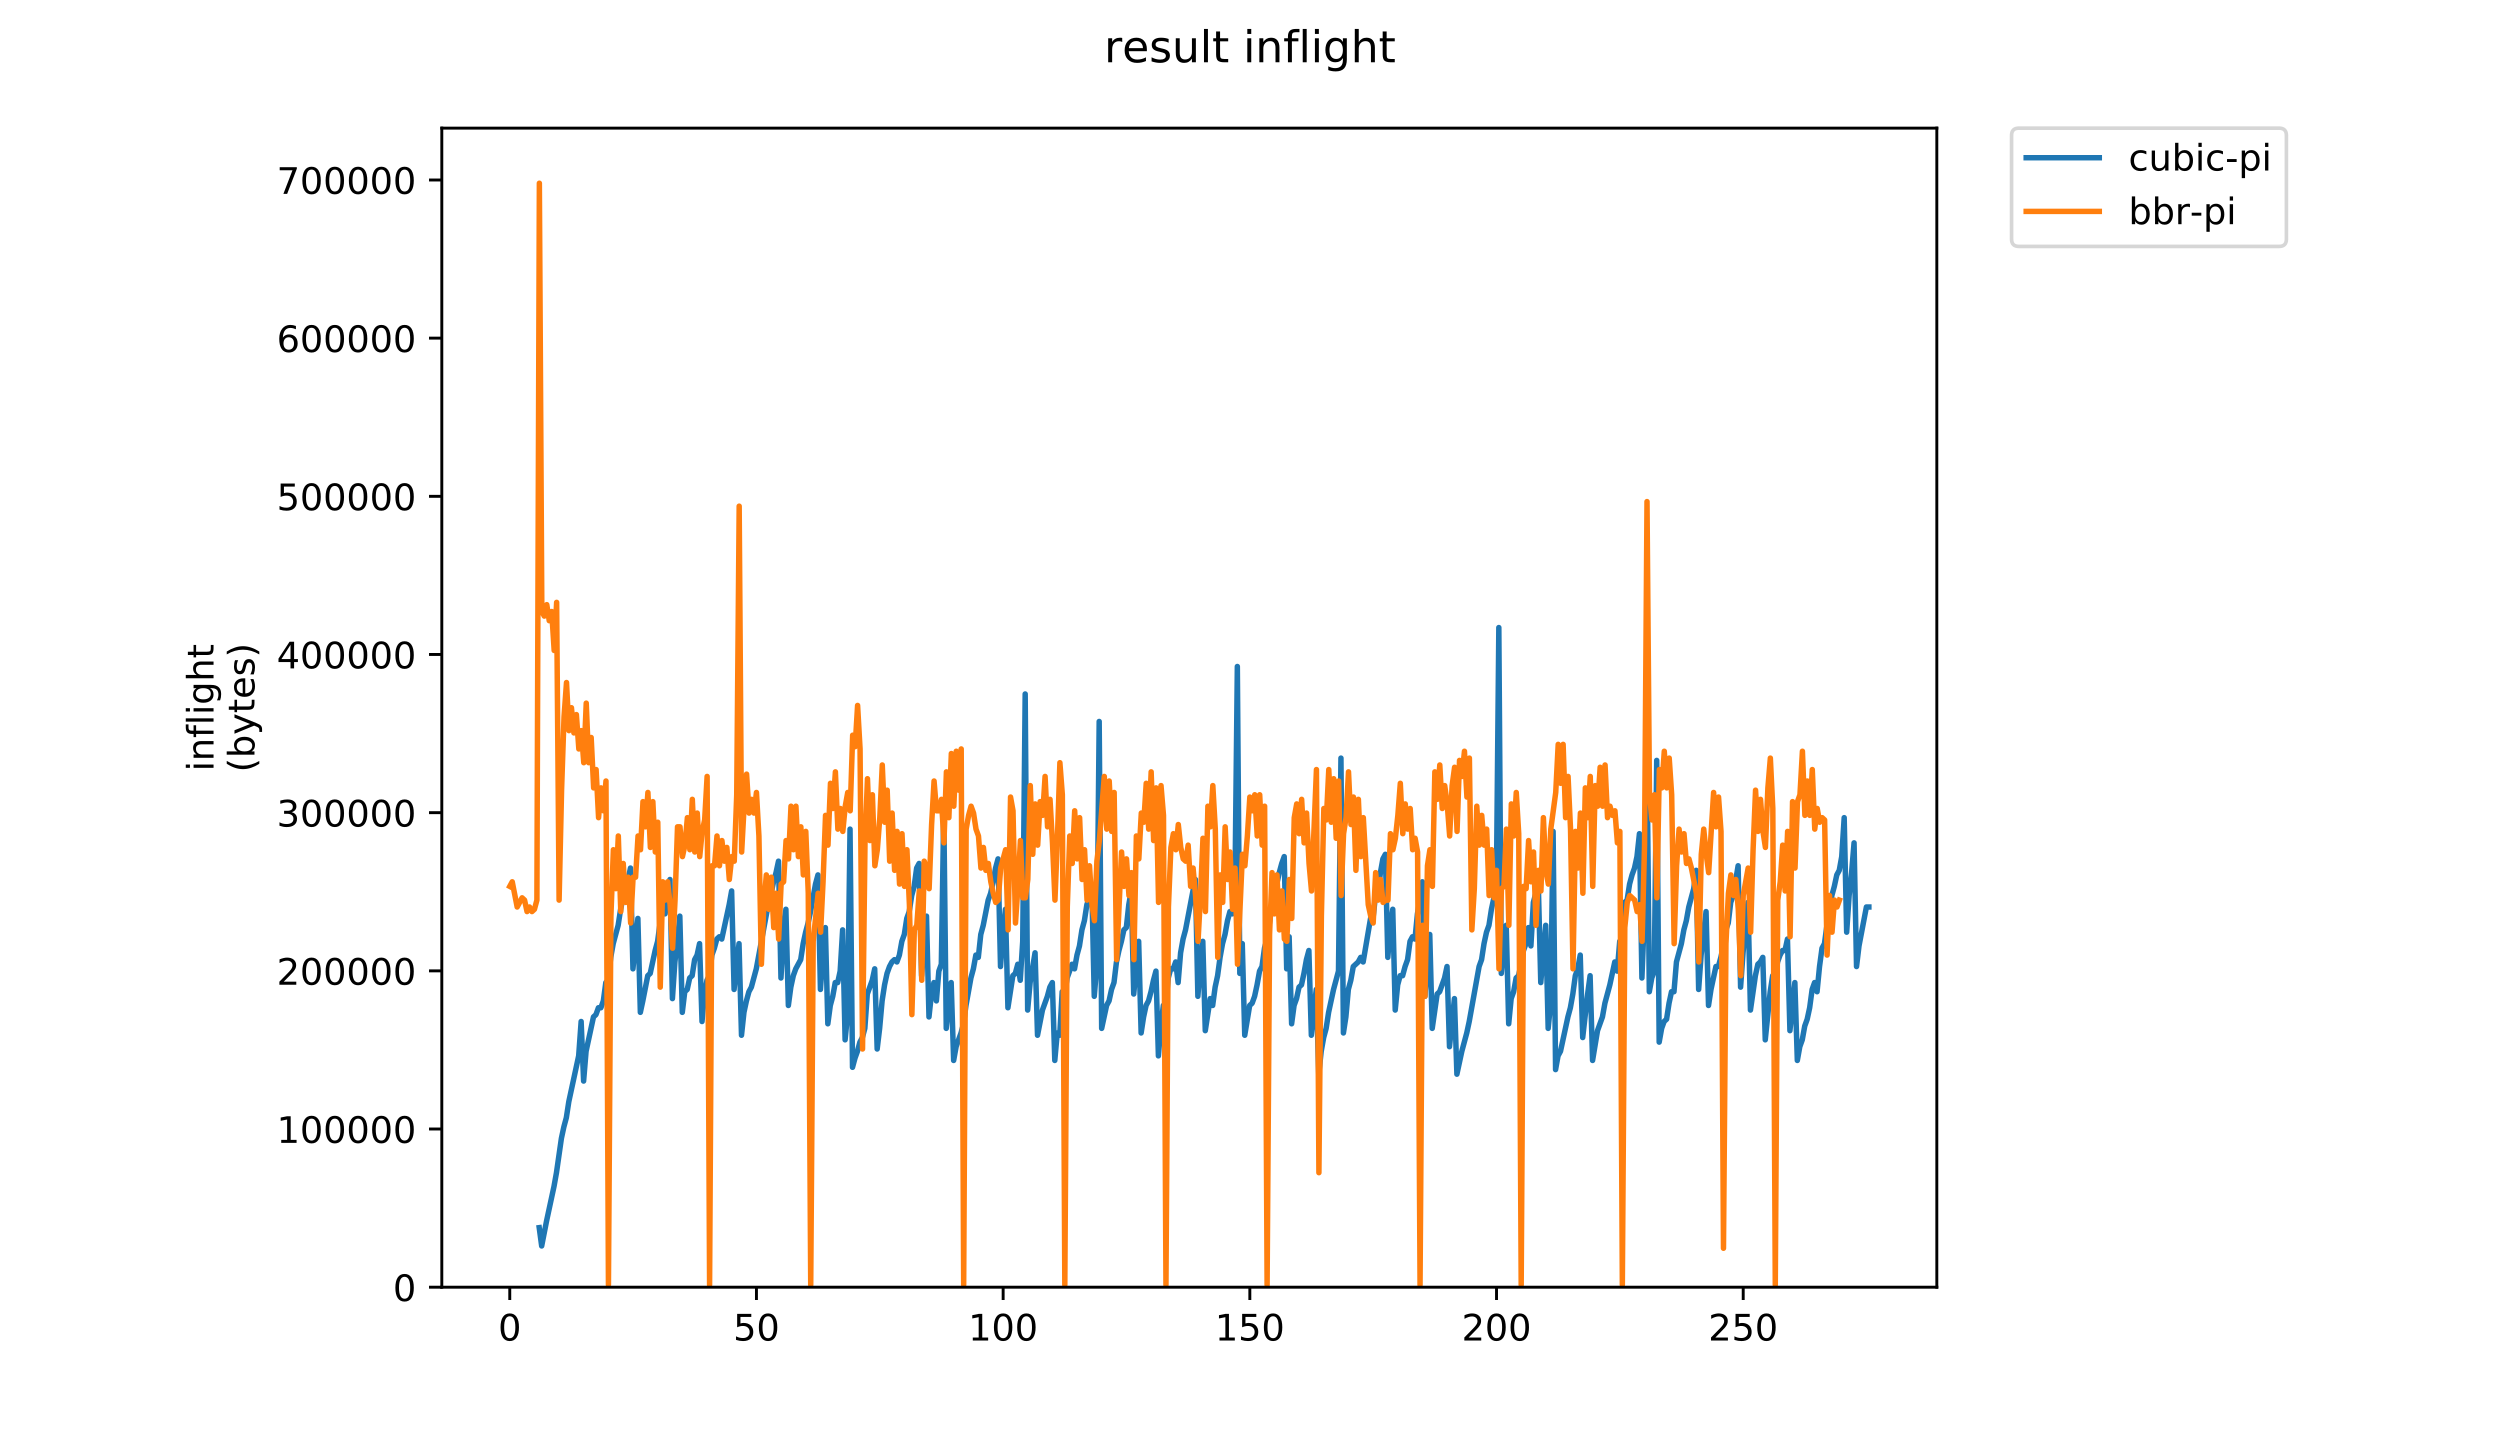 <?xml version="1.0" encoding="utf-8" standalone="no"?>
<!DOCTYPE svg PUBLIC "-//W3C//DTD SVG 1.1//EN"
  "http://www.w3.org/Graphics/SVG/1.1/DTD/svg11.dtd">
<!-- Created with matplotlib (https://matplotlib.org/) -->
<svg height="396pt" version="1.1" viewBox="0 0 684 396" width="684pt" xmlns="http://www.w3.org/2000/svg" xmlns:xlink="http://www.w3.org/1999/xlink">
 <defs>
  <style type="text/css">
*{stroke-linecap:butt;stroke-linejoin:round;}
  </style>
 </defs>
 <g id="figure_1">
  <g id="patch_1">
   <path d="M 0 396 
L 684 396 
L 684 0 
L 0 0 
z
" style="fill:#ffffff;"/>
  </g>
  <g id="axes_1">
   <g id="patch_2">
    <path d="M 120.879 352.174 
L 529.913 352.174 
L 529.913 35.062 
L 120.879 35.062 
z
" style="fill:#ffffff;"/>
   </g>
   <g id="matplotlib.axis_1">
    <g id="xtick_1">
     <g id="line2d_1">
      <defs>
       <path d="M 0 0 
L 0 3.5 
" id="m67fc8885af" style="stroke:#000000;stroke-width:0.8;"/>
      </defs>
      <g>
       <use style="stroke:#000000;stroke-width:0.8;" x="139.471" xlink:href="#m67fc8885af" y="352.174"/>
      </g>
     </g>
     <g id="text_1">
      <!-- 0 -->
      <defs>
       <path d="M 31.781 66.406 
Q 24.172 66.406 20.328 58.906 
Q 16.5 51.422 16.5 36.375 
Q 16.5 21.391 20.328 13.891 
Q 24.172 6.391 31.781 6.391 
Q 39.453 6.391 43.281 13.891 
Q 47.125 21.391 47.125 36.375 
Q 47.125 51.422 43.281 58.906 
Q 39.453 66.406 31.781 66.406 
z
M 31.781 74.219 
Q 44.047 74.219 50.516 64.516 
Q 56.984 54.828 56.984 36.375 
Q 56.984 17.969 50.516 8.266 
Q 44.047 -1.422 31.781 -1.422 
Q 19.531 -1.422 13.062 8.266 
Q 6.594 17.969 6.594 36.375 
Q 6.594 54.828 13.062 64.516 
Q 19.531 74.219 31.781 74.219 
z
" id="DejaVuSans-48"/>
      </defs>
      <g transform="translate(136.29 366.773)scale(0.1 -0.1)">
       <use xlink:href="#DejaVuSans-48"/>
      </g>
     </g>
    </g>
    <g id="xtick_2">
     <g id="line2d_2">
      <g>
       <use style="stroke:#000000;stroke-width:0.8;" x="206.965" xlink:href="#m67fc8885af" y="352.174"/>
      </g>
     </g>
     <g id="text_2">
      <!-- 50 -->
      <defs>
       <path d="M 10.797 72.906 
L 49.516 72.906 
L 49.516 64.594 
L 19.828 64.594 
L 19.828 46.734 
Q 21.969 47.469 24.109 47.828 
Q 26.266 48.188 28.422 48.188 
Q 40.625 48.188 47.75 41.5 
Q 54.891 34.812 54.891 23.391 
Q 54.891 11.625 47.562 5.094 
Q 40.234 -1.422 26.906 -1.422 
Q 22.312 -1.422 17.547 -0.641 
Q 12.797 0.141 7.719 1.703 
L 7.719 11.625 
Q 12.109 9.234 16.797 8.062 
Q 21.484 6.891 26.703 6.891 
Q 35.156 6.891 40.078 11.328 
Q 45.016 15.766 45.016 23.391 
Q 45.016 31 40.078 35.438 
Q 35.156 39.891 26.703 39.891 
Q 22.75 39.891 18.812 39.016 
Q 14.891 38.141 10.797 36.281 
z
" id="DejaVuSans-53"/>
      </defs>
      <g transform="translate(200.603 366.773)scale(0.1 -0.1)">
       <use xlink:href="#DejaVuSans-53"/>
       <use x="63.623" xlink:href="#DejaVuSans-48"/>
      </g>
     </g>
    </g>
    <g id="xtick_3">
     <g id="line2d_3">
      <g>
       <use style="stroke:#000000;stroke-width:0.8;" x="274.46" xlink:href="#m67fc8885af" y="352.174"/>
      </g>
     </g>
     <g id="text_3">
      <!-- 100 -->
      <defs>
       <path d="M 12.406 8.297 
L 28.516 8.297 
L 28.516 63.922 
L 10.984 60.406 
L 10.984 69.391 
L 28.422 72.906 
L 38.281 72.906 
L 38.281 8.297 
L 54.391 8.297 
L 54.391 0 
L 12.406 0 
z
" id="DejaVuSans-49"/>
      </defs>
      <g transform="translate(264.916 366.773)scale(0.1 -0.1)">
       <use xlink:href="#DejaVuSans-49"/>
       <use x="63.623" xlink:href="#DejaVuSans-48"/>
       <use x="127.246" xlink:href="#DejaVuSans-48"/>
      </g>
     </g>
    </g>
    <g id="xtick_4">
     <g id="line2d_4">
      <g>
       <use style="stroke:#000000;stroke-width:0.8;" x="341.954" xlink:href="#m67fc8885af" y="352.174"/>
      </g>
     </g>
     <g id="text_4">
      <!-- 150 -->
      <g transform="translate(332.41 366.773)scale(0.1 -0.1)">
       <use xlink:href="#DejaVuSans-49"/>
       <use x="63.623" xlink:href="#DejaVuSans-53"/>
       <use x="127.246" xlink:href="#DejaVuSans-48"/>
      </g>
     </g>
    </g>
    <g id="xtick_5">
     <g id="line2d_5">
      <g>
       <use style="stroke:#000000;stroke-width:0.8;" x="409.449" xlink:href="#m67fc8885af" y="352.174"/>
      </g>
     </g>
     <g id="text_5">
      <!-- 200 -->
      <defs>
       <path d="M 19.188 8.297 
L 53.609 8.297 
L 53.609 0 
L 7.328 0 
L 7.328 8.297 
Q 12.938 14.109 22.625 23.891 
Q 32.328 33.688 34.812 36.531 
Q 39.547 41.844 41.422 45.531 
Q 43.312 49.219 43.312 52.781 
Q 43.312 58.594 39.234 62.25 
Q 35.156 65.922 28.609 65.922 
Q 23.969 65.922 18.812 64.312 
Q 13.672 62.703 7.812 59.422 
L 7.812 69.391 
Q 13.766 71.781 18.938 73 
Q 24.125 74.219 28.422 74.219 
Q 39.75 74.219 46.484 68.547 
Q 53.219 62.891 53.219 53.422 
Q 53.219 48.922 51.531 44.891 
Q 49.859 40.875 45.406 35.406 
Q 44.188 33.984 37.641 27.219 
Q 31.109 20.453 19.188 8.297 
z
" id="DejaVuSans-50"/>
      </defs>
      <g transform="translate(399.905 366.773)scale(0.1 -0.1)">
       <use xlink:href="#DejaVuSans-50"/>
       <use x="63.623" xlink:href="#DejaVuSans-48"/>
       <use x="127.246" xlink:href="#DejaVuSans-48"/>
      </g>
     </g>
    </g>
    <g id="xtick_6">
     <g id="line2d_6">
      <g>
       <use style="stroke:#000000;stroke-width:0.8;" x="476.943" xlink:href="#m67fc8885af" y="352.174"/>
      </g>
     </g>
     <g id="text_6">
      <!-- 250 -->
      <g transform="translate(467.399 366.773)scale(0.1 -0.1)">
       <use xlink:href="#DejaVuSans-50"/>
       <use x="63.623" xlink:href="#DejaVuSans-53"/>
       <use x="127.246" xlink:href="#DejaVuSans-48"/>
      </g>
     </g>
    </g>
   </g>
   <g id="matplotlib.axis_2">
    <g id="ytick_1">
     <g id="line2d_7">
      <defs>
       <path d="M 0 0 
L -3.5 0 
" id="m540db41d0c" style="stroke:#000000;stroke-width:0.8;"/>
      </defs>
      <g>
       <use style="stroke:#000000;stroke-width:0.8;" x="120.879" xlink:href="#m540db41d0c" y="352.174"/>
      </g>
     </g>
     <g id="text_7">
      <!-- 0 -->
      <g transform="translate(107.516 355.973)scale(0.1 -0.1)">
       <use xlink:href="#DejaVuSans-48"/>
      </g>
     </g>
    </g>
    <g id="ytick_2">
     <g id="line2d_8">
      <g>
       <use style="stroke:#000000;stroke-width:0.8;" x="120.879" xlink:href="#m540db41d0c" y="308.898"/>
      </g>
     </g>
     <g id="text_8">
      <!-- 100000 -->
      <g transform="translate(75.704 312.697)scale(0.1 -0.1)">
       <use xlink:href="#DejaVuSans-49"/>
       <use x="63.623" xlink:href="#DejaVuSans-48"/>
       <use x="127.246" xlink:href="#DejaVuSans-48"/>
       <use x="190.869" xlink:href="#DejaVuSans-48"/>
       <use x="254.492" xlink:href="#DejaVuSans-48"/>
       <use x="318.115" xlink:href="#DejaVuSans-48"/>
      </g>
     </g>
    </g>
    <g id="ytick_3">
     <g id="line2d_9">
      <g>
       <use style="stroke:#000000;stroke-width:0.8;" x="120.879" xlink:href="#m540db41d0c" y="265.622"/>
      </g>
     </g>
     <g id="text_9">
      <!-- 200000 -->
      <g transform="translate(75.704 269.421)scale(0.1 -0.1)">
       <use xlink:href="#DejaVuSans-50"/>
       <use x="63.623" xlink:href="#DejaVuSans-48"/>
       <use x="127.246" xlink:href="#DejaVuSans-48"/>
       <use x="190.869" xlink:href="#DejaVuSans-48"/>
       <use x="254.492" xlink:href="#DejaVuSans-48"/>
       <use x="318.115" xlink:href="#DejaVuSans-48"/>
      </g>
     </g>
    </g>
    <g id="ytick_4">
     <g id="line2d_10">
      <g>
       <use style="stroke:#000000;stroke-width:0.8;" x="120.879" xlink:href="#m540db41d0c" y="222.345"/>
      </g>
     </g>
     <g id="text_10">
      <!-- 300000 -->
      <defs>
       <path d="M 40.578 39.312 
Q 47.656 37.797 51.625 33 
Q 55.609 28.219 55.609 21.188 
Q 55.609 10.406 48.188 4.484 
Q 40.766 -1.422 27.094 -1.422 
Q 22.516 -1.422 17.656 -0.516 
Q 12.797 0.391 7.625 2.203 
L 7.625 11.719 
Q 11.719 9.328 16.594 8.109 
Q 21.484 6.891 26.812 6.891 
Q 36.078 6.891 40.938 10.547 
Q 45.797 14.203 45.797 21.188 
Q 45.797 27.641 41.281 31.266 
Q 36.766 34.906 28.719 34.906 
L 20.219 34.906 
L 20.219 43.016 
L 29.109 43.016 
Q 36.375 43.016 40.234 45.922 
Q 44.094 48.828 44.094 54.297 
Q 44.094 59.906 40.109 62.906 
Q 36.141 65.922 28.719 65.922 
Q 24.656 65.922 20.016 65.031 
Q 15.375 64.156 9.812 62.312 
L 9.812 71.094 
Q 15.438 72.656 20.344 73.438 
Q 25.25 74.219 29.594 74.219 
Q 40.828 74.219 47.359 69.109 
Q 53.906 64.016 53.906 55.328 
Q 53.906 49.266 50.438 45.094 
Q 46.969 40.922 40.578 39.312 
z
" id="DejaVuSans-51"/>
      </defs>
      <g transform="translate(75.704 226.144)scale(0.1 -0.1)">
       <use xlink:href="#DejaVuSans-51"/>
       <use x="63.623" xlink:href="#DejaVuSans-48"/>
       <use x="127.246" xlink:href="#DejaVuSans-48"/>
       <use x="190.869" xlink:href="#DejaVuSans-48"/>
       <use x="254.492" xlink:href="#DejaVuSans-48"/>
       <use x="318.115" xlink:href="#DejaVuSans-48"/>
      </g>
     </g>
    </g>
    <g id="ytick_5">
     <g id="line2d_11">
      <g>
       <use style="stroke:#000000;stroke-width:0.8;" x="120.879" xlink:href="#m540db41d0c" y="179.069"/>
      </g>
     </g>
     <g id="text_11">
      <!-- 400000 -->
      <defs>
       <path d="M 37.797 64.312 
L 12.891 25.391 
L 37.797 25.391 
z
M 35.203 72.906 
L 47.609 72.906 
L 47.609 25.391 
L 58.016 25.391 
L 58.016 17.188 
L 47.609 17.188 
L 47.609 0 
L 37.797 0 
L 37.797 17.188 
L 4.891 17.188 
L 4.891 26.703 
z
" id="DejaVuSans-52"/>
      </defs>
      <g transform="translate(75.704 182.868)scale(0.1 -0.1)">
       <use xlink:href="#DejaVuSans-52"/>
       <use x="63.623" xlink:href="#DejaVuSans-48"/>
       <use x="127.246" xlink:href="#DejaVuSans-48"/>
       <use x="190.869" xlink:href="#DejaVuSans-48"/>
       <use x="254.492" xlink:href="#DejaVuSans-48"/>
       <use x="318.115" xlink:href="#DejaVuSans-48"/>
      </g>
     </g>
    </g>
    <g id="ytick_6">
     <g id="line2d_12">
      <g>
       <use style="stroke:#000000;stroke-width:0.8;" x="120.879" xlink:href="#m540db41d0c" y="135.793"/>
      </g>
     </g>
     <g id="text_12">
      <!-- 500000 -->
      <g transform="translate(75.704 139.592)scale(0.1 -0.1)">
       <use xlink:href="#DejaVuSans-53"/>
       <use x="63.623" xlink:href="#DejaVuSans-48"/>
       <use x="127.246" xlink:href="#DejaVuSans-48"/>
       <use x="190.869" xlink:href="#DejaVuSans-48"/>
       <use x="254.492" xlink:href="#DejaVuSans-48"/>
       <use x="318.115" xlink:href="#DejaVuSans-48"/>
      </g>
     </g>
    </g>
    <g id="ytick_7">
     <g id="line2d_13">
      <g>
       <use style="stroke:#000000;stroke-width:0.8;" x="120.879" xlink:href="#m540db41d0c" y="92.516"/>
      </g>
     </g>
     <g id="text_13">
      <!-- 600000 -->
      <defs>
       <path d="M 33.016 40.375 
Q 26.375 40.375 22.484 35.828 
Q 18.609 31.297 18.609 23.391 
Q 18.609 15.531 22.484 10.953 
Q 26.375 6.391 33.016 6.391 
Q 39.656 6.391 43.531 10.953 
Q 47.406 15.531 47.406 23.391 
Q 47.406 31.297 43.531 35.828 
Q 39.656 40.375 33.016 40.375 
z
M 52.594 71.297 
L 52.594 62.312 
Q 48.875 64.062 45.094 64.984 
Q 41.312 65.922 37.594 65.922 
Q 27.828 65.922 22.672 59.328 
Q 17.531 52.734 16.797 39.406 
Q 19.672 43.656 24.016 45.922 
Q 28.375 48.188 33.594 48.188 
Q 44.578 48.188 50.953 41.516 
Q 57.328 34.859 57.328 23.391 
Q 57.328 12.156 50.688 5.359 
Q 44.047 -1.422 33.016 -1.422 
Q 20.359 -1.422 13.672 8.266 
Q 6.984 17.969 6.984 36.375 
Q 6.984 53.656 15.188 63.938 
Q 23.391 74.219 37.203 74.219 
Q 40.922 74.219 44.703 73.484 
Q 48.484 72.75 52.594 71.297 
z
" id="DejaVuSans-54"/>
      </defs>
      <g transform="translate(75.704 96.316)scale(0.1 -0.1)">
       <use xlink:href="#DejaVuSans-54"/>
       <use x="63.623" xlink:href="#DejaVuSans-48"/>
       <use x="127.246" xlink:href="#DejaVuSans-48"/>
       <use x="190.869" xlink:href="#DejaVuSans-48"/>
       <use x="254.492" xlink:href="#DejaVuSans-48"/>
       <use x="318.115" xlink:href="#DejaVuSans-48"/>
      </g>
     </g>
    </g>
    <g id="ytick_8">
     <g id="line2d_14">
      <g>
       <use style="stroke:#000000;stroke-width:0.8;" x="120.879" xlink:href="#m540db41d0c" y="49.24"/>
      </g>
     </g>
     <g id="text_14">
      <!-- 700000 -->
      <defs>
       <path d="M 8.203 72.906 
L 55.078 72.906 
L 55.078 68.703 
L 28.609 0 
L 18.312 0 
L 43.219 64.594 
L 8.203 64.594 
z
" id="DejaVuSans-55"/>
      </defs>
      <g transform="translate(75.704 53.039)scale(0.1 -0.1)">
       <use xlink:href="#DejaVuSans-55"/>
       <use x="63.623" xlink:href="#DejaVuSans-48"/>
       <use x="127.246" xlink:href="#DejaVuSans-48"/>
       <use x="190.869" xlink:href="#DejaVuSans-48"/>
       <use x="254.492" xlink:href="#DejaVuSans-48"/>
       <use x="318.115" xlink:href="#DejaVuSans-48"/>
      </g>
     </g>
    </g>
    <g id="text_15">
     <!-- inflight -->
     <defs>
      <path d="M 9.422 54.688 
L 18.406 54.688 
L 18.406 0 
L 9.422 0 
z
M 9.422 75.984 
L 18.406 75.984 
L 18.406 64.594 
L 9.422 64.594 
z
" id="DejaVuSans-105"/>
      <path d="M 54.891 33.016 
L 54.891 0 
L 45.906 0 
L 45.906 32.719 
Q 45.906 40.484 42.875 44.328 
Q 39.844 48.188 33.797 48.188 
Q 26.516 48.188 22.312 43.547 
Q 18.109 38.922 18.109 30.906 
L 18.109 0 
L 9.078 0 
L 9.078 54.688 
L 18.109 54.688 
L 18.109 46.188 
Q 21.344 51.125 25.703 53.562 
Q 30.078 56 35.797 56 
Q 45.219 56 50.047 50.172 
Q 54.891 44.344 54.891 33.016 
z
" id="DejaVuSans-110"/>
      <path d="M 37.109 75.984 
L 37.109 68.5 
L 28.516 68.5 
Q 23.688 68.5 21.797 66.547 
Q 19.922 64.594 19.922 59.516 
L 19.922 54.688 
L 34.719 54.688 
L 34.719 47.703 
L 19.922 47.703 
L 19.922 0 
L 10.891 0 
L 10.891 47.703 
L 2.297 47.703 
L 2.297 54.688 
L 10.891 54.688 
L 10.891 58.5 
Q 10.891 67.625 15.141 71.797 
Q 19.391 75.984 28.609 75.984 
z
" id="DejaVuSans-102"/>
      <path d="M 9.422 75.984 
L 18.406 75.984 
L 18.406 0 
L 9.422 0 
z
" id="DejaVuSans-108"/>
      <path d="M 45.406 27.984 
Q 45.406 37.75 41.375 43.109 
Q 37.359 48.484 30.078 48.484 
Q 22.859 48.484 18.828 43.109 
Q 14.797 37.75 14.797 27.984 
Q 14.797 18.266 18.828 12.891 
Q 22.859 7.516 30.078 7.516 
Q 37.359 7.516 41.375 12.891 
Q 45.406 18.266 45.406 27.984 
z
M 54.391 6.781 
Q 54.391 -7.172 48.188 -13.984 
Q 42 -20.797 29.203 -20.797 
Q 24.469 -20.797 20.266 -20.094 
Q 16.062 -19.391 12.109 -17.922 
L 12.109 -9.188 
Q 16.062 -11.328 19.922 -12.344 
Q 23.781 -13.375 27.781 -13.375 
Q 36.625 -13.375 41.016 -8.766 
Q 45.406 -4.156 45.406 5.172 
L 45.406 9.625 
Q 42.625 4.781 38.281 2.391 
Q 33.938 0 27.875 0 
Q 17.828 0 11.672 7.656 
Q 5.516 15.328 5.516 27.984 
Q 5.516 40.672 11.672 48.328 
Q 17.828 56 27.875 56 
Q 33.938 56 38.281 53.609 
Q 42.625 51.219 45.406 46.391 
L 45.406 54.688 
L 54.391 54.688 
z
" id="DejaVuSans-103"/>
      <path d="M 54.891 33.016 
L 54.891 0 
L 45.906 0 
L 45.906 32.719 
Q 45.906 40.484 42.875 44.328 
Q 39.844 48.188 33.797 48.188 
Q 26.516 48.188 22.312 43.547 
Q 18.109 38.922 18.109 30.906 
L 18.109 0 
L 9.078 0 
L 9.078 75.984 
L 18.109 75.984 
L 18.109 46.188 
Q 21.344 51.125 25.703 53.562 
Q 30.078 56 35.797 56 
Q 45.219 56 50.047 50.172 
Q 54.891 44.344 54.891 33.016 
z
" id="DejaVuSans-104"/>
      <path d="M 18.312 70.219 
L 18.312 54.688 
L 36.812 54.688 
L 36.812 47.703 
L 18.312 47.703 
L 18.312 18.016 
Q 18.312 11.328 20.141 9.422 
Q 21.969 7.516 27.594 7.516 
L 36.812 7.516 
L 36.812 0 
L 27.594 0 
Q 17.188 0 13.234 3.875 
Q 9.281 7.766 9.281 18.016 
L 9.281 47.703 
L 2.688 47.703 
L 2.688 54.688 
L 9.281 54.688 
L 9.281 70.219 
z
" id="DejaVuSans-116"/>
     </defs>
     <g transform="translate(58.426 211.018)rotate(-90)scale(0.1 -0.1)">
      <use xlink:href="#DejaVuSans-105"/>
      <use x="27.783" xlink:href="#DejaVuSans-110"/>
      <use x="91.162" xlink:href="#DejaVuSans-102"/>
      <use x="126.367" xlink:href="#DejaVuSans-108"/>
      <use x="154.15" xlink:href="#DejaVuSans-105"/>
      <use x="181.934" xlink:href="#DejaVuSans-103"/>
      <use x="245.41" xlink:href="#DejaVuSans-104"/>
      <use x="308.789" xlink:href="#DejaVuSans-116"/>
     </g>
     <!-- (bytes) -->
     <defs>
      <path d="M 31 75.875 
Q 24.469 64.656 21.281 53.656 
Q 18.109 42.672 18.109 31.391 
Q 18.109 20.125 21.312 9.062 
Q 24.516 -2 31 -13.188 
L 23.188 -13.188 
Q 15.875 -1.703 12.234 9.375 
Q 8.594 20.453 8.594 31.391 
Q 8.594 42.281 12.203 53.312 
Q 15.828 64.359 23.188 75.875 
z
" id="DejaVuSans-40"/>
      <path d="M 48.688 27.297 
Q 48.688 37.203 44.609 42.844 
Q 40.531 48.484 33.406 48.484 
Q 26.266 48.484 22.188 42.844 
Q 18.109 37.203 18.109 27.297 
Q 18.109 17.391 22.188 11.75 
Q 26.266 6.109 33.406 6.109 
Q 40.531 6.109 44.609 11.75 
Q 48.688 17.391 48.688 27.297 
z
M 18.109 46.391 
Q 20.953 51.266 25.266 53.625 
Q 29.594 56 35.594 56 
Q 45.562 56 51.781 48.094 
Q 58.016 40.188 58.016 27.297 
Q 58.016 14.406 51.781 6.484 
Q 45.562 -1.422 35.594 -1.422 
Q 29.594 -1.422 25.266 0.953 
Q 20.953 3.328 18.109 8.203 
L 18.109 0 
L 9.078 0 
L 9.078 75.984 
L 18.109 75.984 
z
" id="DejaVuSans-98"/>
      <path d="M 32.172 -5.078 
Q 28.375 -14.844 24.75 -17.812 
Q 21.141 -20.797 15.094 -20.797 
L 7.906 -20.797 
L 7.906 -13.281 
L 13.188 -13.281 
Q 16.891 -13.281 18.938 -11.516 
Q 21 -9.766 23.484 -3.219 
L 25.094 0.875 
L 2.984 54.688 
L 12.5 54.688 
L 29.594 11.922 
L 46.688 54.688 
L 56.203 54.688 
z
" id="DejaVuSans-121"/>
      <path d="M 56.203 29.594 
L 56.203 25.203 
L 14.891 25.203 
Q 15.484 15.922 20.484 11.062 
Q 25.484 6.203 34.422 6.203 
Q 39.594 6.203 44.453 7.469 
Q 49.312 8.734 54.109 11.281 
L 54.109 2.781 
Q 49.266 0.734 44.188 -0.344 
Q 39.109 -1.422 33.891 -1.422 
Q 20.797 -1.422 13.156 6.188 
Q 5.516 13.812 5.516 26.812 
Q 5.516 40.234 12.766 48.109 
Q 20.016 56 32.328 56 
Q 43.359 56 49.781 48.891 
Q 56.203 41.797 56.203 29.594 
z
M 47.219 32.234 
Q 47.125 39.594 43.094 43.984 
Q 39.062 48.391 32.422 48.391 
Q 24.906 48.391 20.391 44.141 
Q 15.875 39.891 15.188 32.172 
z
" id="DejaVuSans-101"/>
      <path d="M 44.281 53.078 
L 44.281 44.578 
Q 40.484 46.531 36.375 47.5 
Q 32.281 48.484 27.875 48.484 
Q 21.188 48.484 17.844 46.438 
Q 14.5 44.391 14.5 40.281 
Q 14.5 37.156 16.891 35.375 
Q 19.281 33.594 26.516 31.984 
L 29.594 31.297 
Q 39.156 29.25 43.188 25.516 
Q 47.219 21.781 47.219 15.094 
Q 47.219 7.469 41.188 3.016 
Q 35.156 -1.422 24.609 -1.422 
Q 20.219 -1.422 15.453 -0.562 
Q 10.688 0.297 5.422 2 
L 5.422 11.281 
Q 10.406 8.688 15.234 7.391 
Q 20.062 6.109 24.812 6.109 
Q 31.156 6.109 34.562 8.281 
Q 37.984 10.453 37.984 14.406 
Q 37.984 18.062 35.516 20.016 
Q 33.062 21.969 24.703 23.781 
L 21.578 24.516 
Q 13.234 26.266 9.516 29.906 
Q 5.812 33.547 5.812 39.891 
Q 5.812 47.609 11.281 51.797 
Q 16.75 56 26.812 56 
Q 31.781 56 36.172 55.266 
Q 40.578 54.547 44.281 53.078 
z
" id="DejaVuSans-115"/>
      <path d="M 8.016 75.875 
L 15.828 75.875 
Q 23.141 64.359 26.781 53.312 
Q 30.422 42.281 30.422 31.391 
Q 30.422 20.453 26.781 9.375 
Q 23.141 -1.703 15.828 -13.188 
L 8.016 -13.188 
Q 14.5 -2 17.703 9.062 
Q 20.906 20.125 20.906 31.391 
Q 20.906 42.672 17.703 53.656 
Q 14.5 64.656 8.016 75.875 
z
" id="DejaVuSans-41"/>
     </defs>
     <g transform="translate(69.624 211.295)rotate(-90)scale(0.1 -0.1)">
      <use xlink:href="#DejaVuSans-40"/>
      <use x="39.014" xlink:href="#DejaVuSans-98"/>
      <use x="102.49" xlink:href="#DejaVuSans-121"/>
      <use x="161.67" xlink:href="#DejaVuSans-116"/>
      <use x="200.879" xlink:href="#DejaVuSans-101"/>
      <use x="262.402" xlink:href="#DejaVuSans-115"/>
      <use x="314.502" xlink:href="#DejaVuSans-41"/>
     </g>
    </g>
   </g>
   <g id="line2d_15">
    <path clip-path="url(#p30ba2376dd)" d="M 147.526 335.882 
L 148.201 340.895 
L 149.551 334.002 
L 151.576 324.602 
L 152.25 320.842 
L 153.6 311.443 
L 154.275 308.309 
L 154.95 305.803 
L 155.625 301.416 
L 158.325 288.883 
L 159 279.484 
L 159.675 295.776 
L 160.35 287.63 
L 162.375 278.231 
L 163.05 277.604 
L 163.724 275.724 
L 164.399 275.724 
L 165.074 273.844 
L 165.749 268.831 
L 166.424 268.204 
L 167.099 261.938 
L 167.774 258.178 
L 169.124 253.165 
L 169.799 248.778 
L 170.474 245.645 
L 171.149 243.765 
L 172.499 237.499 
L 173.174 265.071 
L 174.524 251.285 
L 175.199 276.977 
L 175.873 273.844 
L 177.223 266.951 
L 177.898 266.324 
L 179.248 260.058 
L 179.923 257.551 
L 180.598 252.538 
L 181.273 248.778 
L 181.948 250.032 
L 182.623 243.139 
L 183.298 240.632 
L 183.973 273.217 
L 184.648 263.191 
L 185.323 257.551 
L 185.998 250.658 
L 186.673 276.977 
L 187.348 271.337 
L 188.022 270.711 
L 188.697 267.578 
L 189.372 266.951 
L 190.047 262.565 
L 190.722 261.311 
L 191.397 258.178 
L 192.072 279.484 
L 192.747 271.964 
L 193.422 268.204 
L 194.097 266.951 
L 194.772 261.311 
L 195.447 259.431 
L 196.122 256.925 
L 196.797 256.298 
L 197.472 256.925 
L 199.497 247.525 
L 200.171 243.765 
L 200.846 270.711 
L 201.521 263.818 
L 202.196 258.178 
L 202.871 283.244 
L 203.546 276.977 
L 204.221 273.844 
L 204.896 271.337 
L 205.571 270.084 
L 206.921 265.071 
L 210.296 246.898 
L 210.971 244.392 
L 211.645 241.259 
L 212.32 238.752 
L 212.995 235.619 
L 213.67 267.578 
L 214.345 255.671 
L 215.02 248.778 
L 215.695 275.097 
L 216.37 270.084 
L 217.045 266.951 
L 217.72 265.071 
L 219.07 262.565 
L 219.745 258.178 
L 220.42 255.045 
L 221.095 252.538 
L 221.77 249.405 
L 223.12 241.885 
L 223.794 239.379 
L 224.469 270.711 
L 225.144 261.311 
L 225.819 253.792 
L 226.494 280.11 
L 227.169 275.097 
L 227.844 272.591 
L 228.519 268.831 
L 229.194 268.831 
L 229.869 265.698 
L 230.544 254.418 
L 231.219 284.497 
L 231.894 277.604 
L 232.569 226.846 
L 233.244 292.017 
L 233.919 289.51 
L 234.594 287.63 
L 235.269 285.124 
L 235.943 283.87 
L 236.618 281.364 
L 237.293 271.964 
L 238.643 268.204 
L 239.318 265.071 
L 239.993 287.004 
L 240.668 281.364 
L 241.343 273.844 
L 242.018 269.458 
L 242.693 266.324 
L 243.368 264.444 
L 244.043 263.191 
L 244.718 262.565 
L 245.393 263.191 
L 246.068 261.311 
L 246.743 257.551 
L 247.418 255.671 
L 248.092 251.285 
L 248.767 249.405 
L 249.442 245.019 
L 250.117 242.512 
L 250.792 237.499 
L 251.467 236.246 
L 252.142 266.951 
L 253.492 250.658 
L 254.167 278.231 
L 254.842 271.964 
L 255.517 268.831 
L 256.192 273.844 
L 256.867 265.698 
L 257.542 263.818 
L 258.217 221.833 
L 258.892 281.364 
L 259.566 274.471 
L 260.241 268.831 
L 260.916 290.137 
L 261.591 286.377 
L 262.941 282.617 
L 263.616 280.11 
L 264.291 275.097 
L 265.641 267.578 
L 266.316 265.071 
L 266.991 261.311 
L 267.666 261.938 
L 268.341 255.671 
L 269.016 253.165 
L 270.366 246.272 
L 271.041 244.392 
L 271.715 241.259 
L 272.39 237.499 
L 273.065 234.992 
L 273.74 264.444 
L 274.415 255.045 
L 275.09 248.778 
L 275.765 275.724 
L 277.115 266.951 
L 277.79 266.324 
L 278.465 263.818 
L 279.14 268.204 
L 279.815 257.551 
L 280.49 189.874 
L 281.165 276.351 
L 281.84 268.831 
L 283.19 260.685 
L 283.864 283.244 
L 285.214 276.351 
L 286.564 272.591 
L 287.239 270.084 
L 287.914 268.831 
L 288.589 290.137 
L 289.264 282.617 
L 289.939 283.244 
L 290.614 271.337 
L 291.289 271.964 
L 291.964 267.578 
L 293.314 263.818 
L 293.989 265.071 
L 294.664 261.311 
L 295.339 258.805 
L 296.013 254.418 
L 296.688 251.912 
L 297.363 247.525 
L 298.038 245.645 
L 298.713 242.512 
L 299.388 272.591 
L 300.063 264.444 
L 300.738 197.394 
L 301.413 281.364 
L 302.763 275.097 
L 303.438 273.844 
L 304.113 270.711 
L 304.788 268.831 
L 305.463 263.191 
L 306.138 260.058 
L 306.813 257.551 
L 307.488 254.418 
L 308.162 253.792 
L 308.837 247.525 
L 309.512 243.765 
L 310.187 271.964 
L 311.537 257.551 
L 312.212 282.617 
L 312.887 278.231 
L 313.562 275.097 
L 314.237 273.844 
L 314.912 271.337 
L 315.587 268.204 
L 316.262 265.698 
L 316.937 288.883 
L 317.612 280.737 
L 318.287 275.097 
L 318.962 274.471 
L 319.636 267.578 
L 320.311 265.071 
L 320.986 265.071 
L 321.661 263.191 
L 322.336 268.831 
L 323.011 260.685 
L 323.686 256.925 
L 324.361 254.418 
L 326.386 243.765 
L 327.061 240.632 
L 327.736 272.591 
L 328.411 263.818 
L 329.086 257.551 
L 329.761 281.99 
L 331.111 273.217 
L 331.785 275.097 
L 332.46 270.084 
L 333.135 266.951 
L 333.81 261.938 
L 334.485 258.178 
L 335.16 255.671 
L 335.835 251.912 
L 336.51 249.405 
L 337.185 250.032 
L 337.86 244.392 
L 338.535 182.354 
L 339.21 266.324 
L 339.885 258.178 
L 340.56 283.244 
L 341.91 275.097 
L 342.585 274.471 
L 343.26 272.591 
L 343.934 269.458 
L 344.609 265.698 
L 345.284 264.444 
L 345.959 259.431 
L 346.634 256.925 
L 347.984 248.152 
L 348.659 246.272 
L 349.334 241.885 
L 350.009 238.752 
L 350.684 236.246 
L 351.359 234.366 
L 352.034 265.071 
L 352.709 256.298 
L 353.384 280.11 
L 354.059 275.097 
L 354.734 273.217 
L 355.409 270.084 
L 356.083 269.458 
L 356.758 266.324 
L 357.433 262.565 
L 358.108 260.058 
L 358.783 283.244 
L 359.458 276.351 
L 360.133 270.711 
L 360.808 293.897 
L 361.483 287.63 
L 362.158 283.87 
L 362.833 281.364 
L 363.508 276.977 
L 364.858 270.711 
L 366.208 265.698 
L 366.883 207.42 
L 367.557 282.617 
L 368.232 278.231 
L 368.907 270.711 
L 369.582 268.204 
L 370.257 264.444 
L 371.607 263.191 
L 372.282 261.938 
L 372.957 263.191 
L 374.982 251.285 
L 375.657 251.285 
L 376.332 245.019 
L 377.007 244.392 
L 377.682 238.752 
L 378.357 234.992 
L 379.032 233.739 
L 379.706 261.938 
L 380.381 253.792 
L 381.056 248.778 
L 381.731 276.351 
L 382.406 269.458 
L 383.081 266.951 
L 383.756 266.951 
L 384.431 264.444 
L 385.106 262.565 
L 385.781 257.551 
L 386.456 256.298 
L 387.131 256.925 
L 387.806 250.032 
L 388.481 246.272 
L 389.156 241.259 
L 389.831 272.591 
L 391.181 255.671 
L 391.855 281.364 
L 393.205 271.964 
L 393.88 271.337 
L 395.23 267.578 
L 395.905 264.444 
L 396.58 286.377 
L 397.93 273.217 
L 398.605 293.897 
L 399.955 287.63 
L 401.305 282.617 
L 401.98 279.484 
L 404.679 264.444 
L 405.354 262.565 
L 406.029 258.178 
L 406.704 255.045 
L 407.379 253.165 
L 408.054 248.778 
L 409.404 242.512 
L 410.079 171.702 
L 410.754 266.324 
L 411.429 258.178 
L 412.104 253.165 
L 412.779 280.11 
L 413.454 273.217 
L 414.129 271.337 
L 414.804 267.578 
L 415.478 266.951 
L 416.153 263.818 
L 416.828 260.058 
L 417.503 258.178 
L 418.178 253.792 
L 418.853 258.805 
L 419.528 246.898 
L 420.878 241.885 
L 421.553 268.831 
L 422.903 253.165 
L 423.578 281.364 
L 424.253 274.471 
L 424.928 227.473 
L 425.603 292.643 
L 426.278 288.883 
L 426.953 287.63 
L 428.977 278.231 
L 429.652 275.724 
L 430.327 271.964 
L 431.002 266.951 
L 431.677 265.071 
L 432.352 261.311 
L 433.027 283.87 
L 434.377 271.964 
L 435.052 266.951 
L 435.727 290.137 
L 437.077 281.99 
L 438.427 278.231 
L 439.102 274.471 
L 440.451 269.458 
L 441.801 263.191 
L 442.476 265.698 
L 443.151 257.551 
L 443.826 268.204 
L 444.501 246.898 
L 445.176 246.272 
L 445.851 241.885 
L 446.526 239.379 
L 447.201 237.499 
L 447.876 234.366 
L 448.551 228.099 
L 449.226 267.578 
L 449.901 250.658 
L 450.576 201.78 
L 451.251 271.337 
L 451.925 267.578 
L 452.6 265.698 
L 453.275 208.047 
L 453.95 285.124 
L 454.625 281.364 
L 455.3 279.484 
L 455.975 278.857 
L 456.65 274.471 
L 457.325 271.337 
L 458 271.337 
L 458.675 263.191 
L 460.025 258.178 
L 460.7 254.418 
L 461.375 251.912 
L 462.05 248.152 
L 463.399 243.139 
L 464.074 238.126 
L 464.749 270.711 
L 465.424 261.311 
L 466.774 249.405 
L 467.449 275.097 
L 468.124 270.711 
L 469.474 264.444 
L 470.149 264.444 
L 470.824 261.938 
L 471.499 258.805 
L 472.174 254.418 
L 472.849 252.538 
L 473.524 246.898 
L 474.199 245.019 
L 475.548 236.872 
L 476.223 270.084 
L 476.898 260.685 
L 477.573 253.165 
L 478.248 246.898 
L 478.923 276.351 
L 480.273 266.951 
L 480.948 263.818 
L 481.623 263.191 
L 482.298 261.938 
L 482.973 284.497 
L 484.323 271.337 
L 484.998 266.951 
L 485.673 267.578 
L 486.348 263.191 
L 487.023 261.311 
L 487.697 260.058 
L 488.372 260.058 
L 489.047 256.925 
L 489.722 281.99 
L 491.072 268.831 
L 491.747 290.137 
L 492.422 286.377 
L 493.097 284.497 
L 493.772 280.737 
L 494.447 278.857 
L 495.122 275.724 
L 495.797 270.711 
L 496.472 268.831 
L 497.147 271.337 
L 497.822 264.444 
L 498.497 259.431 
L 499.172 258.178 
L 499.846 253.165 
L 500.521 250.032 
L 501.196 245.019 
L 501.871 242.512 
L 502.546 239.379 
L 503.221 238.126 
L 503.896 234.366 
L 504.571 223.713 
L 505.246 255.045 
L 505.921 245.019 
L 506.596 238.752 
L 507.271 230.606 
L 507.946 264.444 
L 508.621 258.805 
L 510.646 248.152 
L 511.32 248.152 
L 511.32 248.152 
" style="fill:none;stroke:#1f77b4;stroke-linecap:square;stroke-width:1.5;"/>
   </g>
   <g id="line2d_16">
    <path clip-path="url(#p30ba2376dd)" d="M 139.471 242.512 
L 140.146 241.259 
L 141.496 248.152 
L 142.846 245.645 
L 143.521 246.272 
L 144.196 249.405 
L 144.871 248.152 
L 145.546 249.405 
L 146.221 248.778 
L 146.895 246.272 
L 147.57 50.133 
L 148.245 167.315 
L 148.92 168.568 
L 149.595 165.435 
L 150.27 169.822 
L 150.945 167.315 
L 151.62 177.968 
L 152.295 164.809 
L 152.97 246.272 
L 153.645 216.193 
L 154.32 196.141 
L 154.995 186.741 
L 155.67 199.9 
L 156.345 193.634 
L 157.02 200.527 
L 157.695 195.514 
L 158.369 204.914 
L 159.044 199.9 
L 159.719 208.673 
L 160.394 192.381 
L 161.069 208.673 
L 161.744 201.78 
L 162.419 215.566 
L 163.094 210.553 
L 163.769 223.713 
L 164.444 215.566 
L 165.119 221.833 
L 165.794 213.687 
L 166.469 351.548 
L 167.144 250.658 
L 167.819 232.486 
L 168.494 243.139 
L 169.169 228.726 
L 169.844 249.405 
L 170.518 236.246 
L 171.193 246.898 
L 171.868 240.005 
L 172.543 252.538 
L 173.218 240.005 
L 173.893 240.005 
L 174.568 228.726 
L 175.243 232.486 
L 175.918 219.326 
L 176.593 226.219 
L 177.268 216.82 
L 177.943 231.859 
L 178.618 219.326 
L 179.293 233.112 
L 179.968 224.966 
L 180.643 270.084 
L 181.318 241.259 
L 181.993 246.272 
L 182.667 241.259 
L 183.342 247.525 
L 184.017 259.431 
L 184.692 246.272 
L 185.367 226.219 
L 186.042 226.219 
L 186.717 234.366 
L 187.392 231.232 
L 188.067 223.713 
L 188.742 232.486 
L 189.417 218.7 
L 190.092 233.112 
L 190.767 222.459 
L 191.442 234.366 
L 192.117 227.473 
L 192.792 224.339 
L 193.467 212.433 
L 194.142 351.548 
L 194.816 236.872 
L 195.491 236.872 
L 196.166 228.726 
L 196.841 236.872 
L 197.516 229.979 
L 198.191 235.619 
L 198.866 231.859 
L 199.541 240.632 
L 200.216 234.366 
L 200.891 235.619 
L 201.566 217.446 
L 202.241 138.49 
L 202.916 233.112 
L 203.591 220.58 
L 204.266 211.807 
L 204.941 222.459 
L 205.616 218.7 
L 206.29 222.459 
L 206.965 216.82 
L 207.64 228.726 
L 208.315 263.818 
L 208.99 247.525 
L 209.665 239.379 
L 210.34 248.778 
L 211.015 240.005 
L 211.69 253.792 
L 212.365 244.392 
L 213.04 256.925 
L 213.715 241.885 
L 214.39 241.259 
L 215.065 229.979 
L 215.74 234.992 
L 216.415 220.58 
L 217.09 232.486 
L 217.765 220.58 
L 218.439 234.366 
L 219.114 226.219 
L 219.789 239.379 
L 220.464 227.473 
L 221.139 244.392 
L 221.814 351.548 
L 222.489 257.551 
L 223.839 244.392 
L 224.514 255.045 
L 225.189 241.259 
L 225.864 223.086 
L 226.539 231.232 
L 227.214 214.313 
L 227.889 221.206 
L 228.564 211.18 
L 229.239 226.846 
L 229.914 221.206 
L 230.588 227.473 
L 231.263 220.58 
L 231.938 216.82 
L 232.613 221.833 
L 233.288 201.154 
L 233.963 204.287 
L 234.638 193.007 
L 235.313 204.914 
L 235.988 287.004 
L 236.663 230.606 
L 237.338 213.06 
L 238.013 229.979 
L 238.688 217.446 
L 239.363 236.872 
L 240.038 232.486 
L 240.713 223.713 
L 241.388 209.3 
L 242.063 224.966 
L 242.737 216.193 
L 243.412 235.619 
L 244.087 222.459 
L 244.762 238.126 
L 245.437 227.473 
L 246.112 241.885 
L 246.787 228.099 
L 247.462 242.512 
L 248.137 232.486 
L 248.812 247.525 
L 249.487 277.604 
L 250.162 254.418 
L 250.837 253.165 
L 251.512 243.765 
L 252.187 268.204 
L 252.862 235.619 
L 253.537 237.499 
L 254.211 243.139 
L 254.886 225.593 
L 255.561 213.687 
L 256.236 221.833 
L 256.911 221.833 
L 257.586 218.7 
L 258.261 230.606 
L 258.936 211.18 
L 259.611 223.713 
L 260.286 206.167 
L 260.961 220.58 
L 261.636 205.54 
L 262.311 216.193 
L 262.986 204.914 
L 263.661 351.548 
L 264.336 226.846 
L 265.011 223.086 
L 265.686 220.58 
L 266.36 222.459 
L 267.035 226.846 
L 267.71 228.726 
L 268.385 237.499 
L 269.06 231.859 
L 269.735 238.126 
L 270.41 236.246 
L 271.085 241.259 
L 271.76 244.392 
L 272.435 246.898 
L 273.11 246.272 
L 273.785 237.499 
L 275.135 232.486 
L 275.81 254.418 
L 276.485 218.073 
L 277.16 221.833 
L 277.835 252.538 
L 278.509 242.512 
L 279.184 229.979 
L 279.859 245.645 
L 280.534 245.645 
L 281.209 240.632 
L 281.884 214.94 
L 282.559 233.739 
L 283.234 219.953 
L 283.909 231.232 
L 284.584 219.326 
L 285.259 223.086 
L 285.934 212.433 
L 286.609 226.219 
L 287.284 218.7 
L 287.959 230.606 
L 288.634 246.272 
L 289.309 229.353 
L 289.984 208.673 
L 290.658 217.446 
L 291.333 351.548 
L 292.008 248.152 
L 292.683 228.726 
L 293.358 236.246 
L 294.033 221.833 
L 294.708 234.992 
L 295.383 223.713 
L 296.058 240.632 
L 296.733 232.486 
L 297.408 246.272 
L 298.083 236.872 
L 298.758 247.525 
L 299.433 251.912 
L 300.108 235.619 
L 300.783 229.979 
L 302.132 212.433 
L 302.807 226.846 
L 303.482 213.687 
L 304.157 227.473 
L 304.832 216.82 
L 305.507 262.565 
L 306.857 233.112 
L 307.532 242.512 
L 308.207 234.992 
L 308.882 245.019 
L 309.557 238.752 
L 310.232 262.565 
L 310.907 228.726 
L 311.582 234.992 
L 312.257 222.459 
L 312.932 224.966 
L 313.607 214.313 
L 314.281 226.846 
L 314.956 211.18 
L 315.631 229.979 
L 316.306 215.566 
L 316.981 246.898 
L 317.656 214.94 
L 318.331 223.086 
L 319.006 351.548 
L 319.681 248.152 
L 320.356 231.859 
L 321.031 228.099 
L 321.706 232.486 
L 322.381 225.593 
L 323.056 231.859 
L 323.731 234.992 
L 324.406 235.619 
L 325.081 231.232 
L 325.756 242.512 
L 326.43 237.499 
L 327.105 245.019 
L 327.78 257.551 
L 328.455 245.019 
L 329.13 229.353 
L 329.805 249.405 
L 330.48 220.58 
L 331.155 226.219 
L 331.83 214.94 
L 332.505 226.846 
L 333.18 261.938 
L 333.855 239.379 
L 334.53 246.898 
L 335.205 226.219 
L 335.88 240.632 
L 336.555 233.112 
L 337.23 248.778 
L 337.905 237.499 
L 338.579 263.818 
L 339.929 233.739 
L 340.604 236.872 
L 341.279 228.726 
L 341.954 218.073 
L 342.629 221.833 
L 343.304 217.446 
L 343.979 228.726 
L 344.654 217.446 
L 345.329 231.232 
L 346.004 220.58 
L 346.679 351.548 
L 347.354 255.671 
L 348.029 238.752 
L 348.704 250.032 
L 349.379 239.379 
L 350.053 254.418 
L 350.728 243.765 
L 351.403 256.925 
L 352.078 257.551 
L 352.753 240.632 
L 353.428 251.285 
L 354.103 223.713 
L 354.778 219.953 
L 355.453 228.099 
L 356.128 218.7 
L 356.803 230.606 
L 357.478 222.459 
L 358.153 236.246 
L 358.828 243.765 
L 360.178 210.553 
L 360.853 320.842 
L 361.528 250.658 
L 362.202 221.206 
L 362.877 224.339 
L 363.552 210.553 
L 364.227 224.966 
L 364.902 213.06 
L 365.577 229.353 
L 366.252 213.687 
L 366.927 245.019 
L 367.602 228.099 
L 368.277 223.713 
L 368.952 211.18 
L 369.627 225.593 
L 370.302 218.073 
L 370.977 238.126 
L 371.652 218.7 
L 372.327 234.366 
L 373.002 223.713 
L 374.351 247.525 
L 375.026 250.658 
L 375.701 252.538 
L 376.376 238.752 
L 377.051 246.272 
L 377.726 240.632 
L 378.401 246.898 
L 379.076 246.272 
L 379.751 246.272 
L 380.426 228.099 
L 381.101 232.486 
L 381.776 229.353 
L 382.451 223.086 
L 383.126 214.313 
L 383.801 228.099 
L 384.476 219.953 
L 385.151 226.846 
L 385.826 221.206 
L 386.5 232.486 
L 387.175 229.353 
L 387.85 233.112 
L 388.525 351.548 
L 389.2 253.165 
L 389.875 272.591 
L 390.55 236.872 
L 391.225 232.486 
L 391.9 242.512 
L 392.575 211.18 
L 393.25 218.7 
L 393.925 209.3 
L 394.6 221.206 
L 395.275 214.94 
L 395.95 219.953 
L 396.625 228.726 
L 397.3 214.94 
L 397.975 209.927 
L 398.649 227.473 
L 399.324 208.047 
L 399.999 212.433 
L 400.674 205.54 
L 401.349 218.073 
L 402.024 207.42 
L 402.699 254.418 
L 403.374 243.139 
L 404.049 220.58 
L 404.724 231.232 
L 405.399 223.086 
L 406.074 231.232 
L 406.749 226.846 
L 407.424 245.019 
L 408.099 232.486 
L 408.774 245.645 
L 409.449 238.126 
L 410.123 265.071 
L 410.798 243.139 
L 411.473 242.512 
L 412.148 226.846 
L 412.823 253.165 
L 413.498 219.953 
L 414.173 228.726 
L 414.848 216.82 
L 415.523 228.099 
L 416.198 351.548 
L 416.873 242.512 
L 417.548 243.139 
L 418.223 229.979 
L 418.898 241.259 
L 419.573 233.112 
L 420.248 253.165 
L 420.923 238.126 
L 421.598 243.765 
L 422.272 223.713 
L 422.947 238.126 
L 423.622 241.885 
L 424.297 226.846 
L 425.647 216.82 
L 426.322 203.66 
L 426.997 214.313 
L 427.672 203.66 
L 428.347 223.713 
L 429.022 212.433 
L 429.697 226.846 
L 430.372 265.071 
L 431.047 227.473 
L 431.722 237.499 
L 432.397 222.459 
L 433.072 244.392 
L 433.747 215.566 
L 434.421 223.713 
L 435.096 212.433 
L 435.771 242.512 
L 436.446 214.94 
L 437.121 220.58 
L 437.796 209.927 
L 438.471 220.58 
L 439.146 209.3 
L 439.821 223.713 
L 440.496 220.58 
L 441.171 223.086 
L 441.846 221.833 
L 442.521 230.606 
L 443.196 227.473 
L 443.871 351.548 
L 444.546 253.792 
L 445.221 246.898 
L 445.896 245.019 
L 447.245 246.272 
L 447.92 249.405 
L 448.595 247.525 
L 449.27 257.551 
L 449.945 231.232 
L 450.62 137.236 
L 451.295 217.446 
L 451.97 224.339 
L 452.645 217.446 
L 453.32 245.645 
L 453.995 210.553 
L 454.67 215.566 
L 455.345 205.54 
L 456.02 215.566 
L 456.695 207.42 
L 457.37 217.446 
L 458.044 258.178 
L 458.719 236.872 
L 459.394 226.846 
L 460.069 233.112 
L 460.744 228.099 
L 461.419 236.246 
L 462.094 234.992 
L 462.769 237.499 
L 464.119 244.392 
L 464.794 263.191 
L 465.469 233.739 
L 466.144 226.846 
L 466.819 233.739 
L 467.494 238.752 
L 468.844 216.82 
L 469.519 226.219 
L 470.193 218.073 
L 470.868 227.473 
L 471.543 341.521 
L 472.218 258.178 
L 472.893 244.392 
L 473.568 239.379 
L 474.243 245.019 
L 474.918 240.632 
L 475.593 248.778 
L 476.268 266.951 
L 476.943 245.019 
L 478.293 237.499 
L 478.968 255.045 
L 479.643 232.486 
L 480.318 216.193 
L 480.993 227.473 
L 481.668 218.7 
L 482.342 227.473 
L 483.017 231.859 
L 483.692 215.566 
L 484.367 207.42 
L 485.042 221.206 
L 485.717 351.548 
L 486.392 246.272 
L 487.067 241.259 
L 487.742 231.232 
L 488.417 243.765 
L 489.092 227.473 
L 489.767 256.298 
L 490.442 219.326 
L 491.117 237.499 
L 491.792 219.326 
L 492.467 217.446 
L 493.142 205.54 
L 493.817 223.086 
L 494.491 213.687 
L 495.166 223.086 
L 495.841 210.553 
L 496.516 226.846 
L 497.191 221.206 
L 497.866 224.966 
L 498.541 223.713 
L 499.216 224.339 
L 499.891 261.311 
L 500.566 245.019 
L 501.241 255.045 
L 501.916 246.272 
L 502.591 248.152 
L 503.266 246.272 
L 503.266 246.272 
" style="fill:none;stroke:#ff7f0e;stroke-linecap:square;stroke-width:1.5;"/>
   </g>
   <g id="patch_3">
    <path d="M 120.879 352.174 
L 120.879 35.062 
" style="fill:none;stroke:#000000;stroke-linecap:square;stroke-linejoin:miter;stroke-width:0.8;"/>
   </g>
   <g id="patch_4">
    <path d="M 529.913 352.174 
L 529.913 35.062 
" style="fill:none;stroke:#000000;stroke-linecap:square;stroke-linejoin:miter;stroke-width:0.8;"/>
   </g>
   <g id="patch_5">
    <path d="M 120.879 352.174 
L 529.913 352.174 
" style="fill:none;stroke:#000000;stroke-linecap:square;stroke-linejoin:miter;stroke-width:0.8;"/>
   </g>
   <g id="patch_6">
    <path d="M 120.879 35.062 
L 529.913 35.062 
" style="fill:none;stroke:#000000;stroke-linecap:square;stroke-linejoin:miter;stroke-width:0.8;"/>
   </g>
   <g id="legend_1">
    <g id="patch_7">
     <path d="M 552.365 67.419 
L 623.56 67.419 
Q 625.56 67.419 625.56 65.419 
L 625.56 37.062 
Q 625.56 35.062 623.56 35.062 
L 552.365 35.062 
Q 550.365 35.062 550.365 37.062 
L 550.365 65.419 
Q 550.365 67.419 552.365 67.419 
z
" style="fill:#ffffff;opacity:0.8;stroke:#cccccc;stroke-linejoin:miter;"/>
    </g>
    <g id="line2d_17">
     <path d="M 554.365 43.161 
L 574.365 43.161 
" style="fill:none;stroke:#1f77b4;stroke-linecap:square;stroke-width:1.5;"/>
    </g>
    <g id="line2d_18"/>
    <g id="text_16">
     <!-- cubic-pi -->
     <defs>
      <path d="M 48.781 52.594 
L 48.781 44.188 
Q 44.969 46.297 41.141 47.344 
Q 37.312 48.391 33.406 48.391 
Q 24.656 48.391 19.812 42.844 
Q 14.984 37.312 14.984 27.297 
Q 14.984 17.281 19.812 11.734 
Q 24.656 6.203 33.406 6.203 
Q 37.312 6.203 41.141 7.25 
Q 44.969 8.297 48.781 10.406 
L 48.781 2.094 
Q 45.016 0.344 40.984 -0.531 
Q 36.969 -1.422 32.422 -1.422 
Q 20.062 -1.422 12.781 6.344 
Q 5.516 14.109 5.516 27.297 
Q 5.516 40.672 12.859 48.328 
Q 20.219 56 33.016 56 
Q 37.156 56 41.109 55.141 
Q 45.062 54.297 48.781 52.594 
z
" id="DejaVuSans-99"/>
      <path d="M 8.5 21.578 
L 8.5 54.688 
L 17.484 54.688 
L 17.484 21.922 
Q 17.484 14.156 20.5 10.266 
Q 23.531 6.391 29.594 6.391 
Q 36.859 6.391 41.078 11.031 
Q 45.312 15.672 45.312 23.688 
L 45.312 54.688 
L 54.297 54.688 
L 54.297 0 
L 45.312 0 
L 45.312 8.406 
Q 42.047 3.422 37.719 1 
Q 33.406 -1.422 27.688 -1.422 
Q 18.266 -1.422 13.375 4.438 
Q 8.5 10.297 8.5 21.578 
z
M 31.109 56 
z
" id="DejaVuSans-117"/>
      <path d="M 4.891 31.391 
L 31.203 31.391 
L 31.203 23.391 
L 4.891 23.391 
z
" id="DejaVuSans-45"/>
      <path d="M 18.109 8.203 
L 18.109 -20.797 
L 9.078 -20.797 
L 9.078 54.688 
L 18.109 54.688 
L 18.109 46.391 
Q 20.953 51.266 25.266 53.625 
Q 29.594 56 35.594 56 
Q 45.562 56 51.781 48.094 
Q 58.016 40.188 58.016 27.297 
Q 58.016 14.406 51.781 6.484 
Q 45.562 -1.422 35.594 -1.422 
Q 29.594 -1.422 25.266 0.953 
Q 20.953 3.328 18.109 8.203 
z
M 48.688 27.297 
Q 48.688 37.203 44.609 42.844 
Q 40.531 48.484 33.406 48.484 
Q 26.266 48.484 22.188 42.844 
Q 18.109 37.203 18.109 27.297 
Q 18.109 17.391 22.188 11.75 
Q 26.266 6.109 33.406 6.109 
Q 40.531 6.109 44.609 11.75 
Q 48.688 17.391 48.688 27.297 
z
" id="DejaVuSans-112"/>
     </defs>
     <g transform="translate(582.365 46.661)scale(0.1 -0.1)">
      <use xlink:href="#DejaVuSans-99"/>
      <use x="54.98" xlink:href="#DejaVuSans-117"/>
      <use x="118.359" xlink:href="#DejaVuSans-98"/>
      <use x="181.836" xlink:href="#DejaVuSans-105"/>
      <use x="209.619" xlink:href="#DejaVuSans-99"/>
      <use x="264.6" xlink:href="#DejaVuSans-45"/>
      <use x="300.684" xlink:href="#DejaVuSans-112"/>
      <use x="364.16" xlink:href="#DejaVuSans-105"/>
     </g>
    </g>
    <g id="line2d_19">
     <path d="M 554.365 57.839 
L 574.365 57.839 
" style="fill:none;stroke:#ff7f0e;stroke-linecap:square;stroke-width:1.5;"/>
    </g>
    <g id="line2d_20"/>
    <g id="text_17">
     <!-- bbr-pi -->
     <defs>
      <path d="M 41.109 46.297 
Q 39.594 47.172 37.812 47.578 
Q 36.031 48 33.891 48 
Q 26.266 48 22.188 43.047 
Q 18.109 38.094 18.109 28.812 
L 18.109 0 
L 9.078 0 
L 9.078 54.688 
L 18.109 54.688 
L 18.109 46.188 
Q 20.953 51.172 25.484 53.578 
Q 30.031 56 36.531 56 
Q 37.453 56 38.578 55.875 
Q 39.703 55.766 41.062 55.516 
z
" id="DejaVuSans-114"/>
     </defs>
     <g transform="translate(582.365 61.339)scale(0.1 -0.1)">
      <use xlink:href="#DejaVuSans-98"/>
      <use x="63.477" xlink:href="#DejaVuSans-98"/>
      <use x="126.953" xlink:href="#DejaVuSans-114"/>
      <use x="167.973" xlink:href="#DejaVuSans-45"/>
      <use x="204.057" xlink:href="#DejaVuSans-112"/>
      <use x="267.533" xlink:href="#DejaVuSans-105"/>
     </g>
    </g>
   </g>
  </g>
  <g id="text_18">
   <!-- result inflight -->
   <defs>
    <path id="DejaVuSans-32"/>
   </defs>
   <g transform="translate(302.11 17.038)scale(0.12 -0.12)">
    <use xlink:href="#DejaVuSans-114"/>
    <use x="41.082" xlink:href="#DejaVuSans-101"/>
    <use x="102.605" xlink:href="#DejaVuSans-115"/>
    <use x="154.705" xlink:href="#DejaVuSans-117"/>
    <use x="218.084" xlink:href="#DejaVuSans-108"/>
    <use x="245.867" xlink:href="#DejaVuSans-116"/>
    <use x="285.076" xlink:href="#DejaVuSans-32"/>
    <use x="316.863" xlink:href="#DejaVuSans-105"/>
    <use x="344.646" xlink:href="#DejaVuSans-110"/>
    <use x="408.025" xlink:href="#DejaVuSans-102"/>
    <use x="443.23" xlink:href="#DejaVuSans-108"/>
    <use x="471.014" xlink:href="#DejaVuSans-105"/>
    <use x="498.797" xlink:href="#DejaVuSans-103"/>
    <use x="562.273" xlink:href="#DejaVuSans-104"/>
    <use x="625.652" xlink:href="#DejaVuSans-116"/>
   </g>
  </g>
 </g>
 <defs>
  <clipPath id="p30ba2376dd">
   <rect height="317.112" width="409.034" x="120.879" y="35.062"/>
  </clipPath>
 </defs>
</svg>
